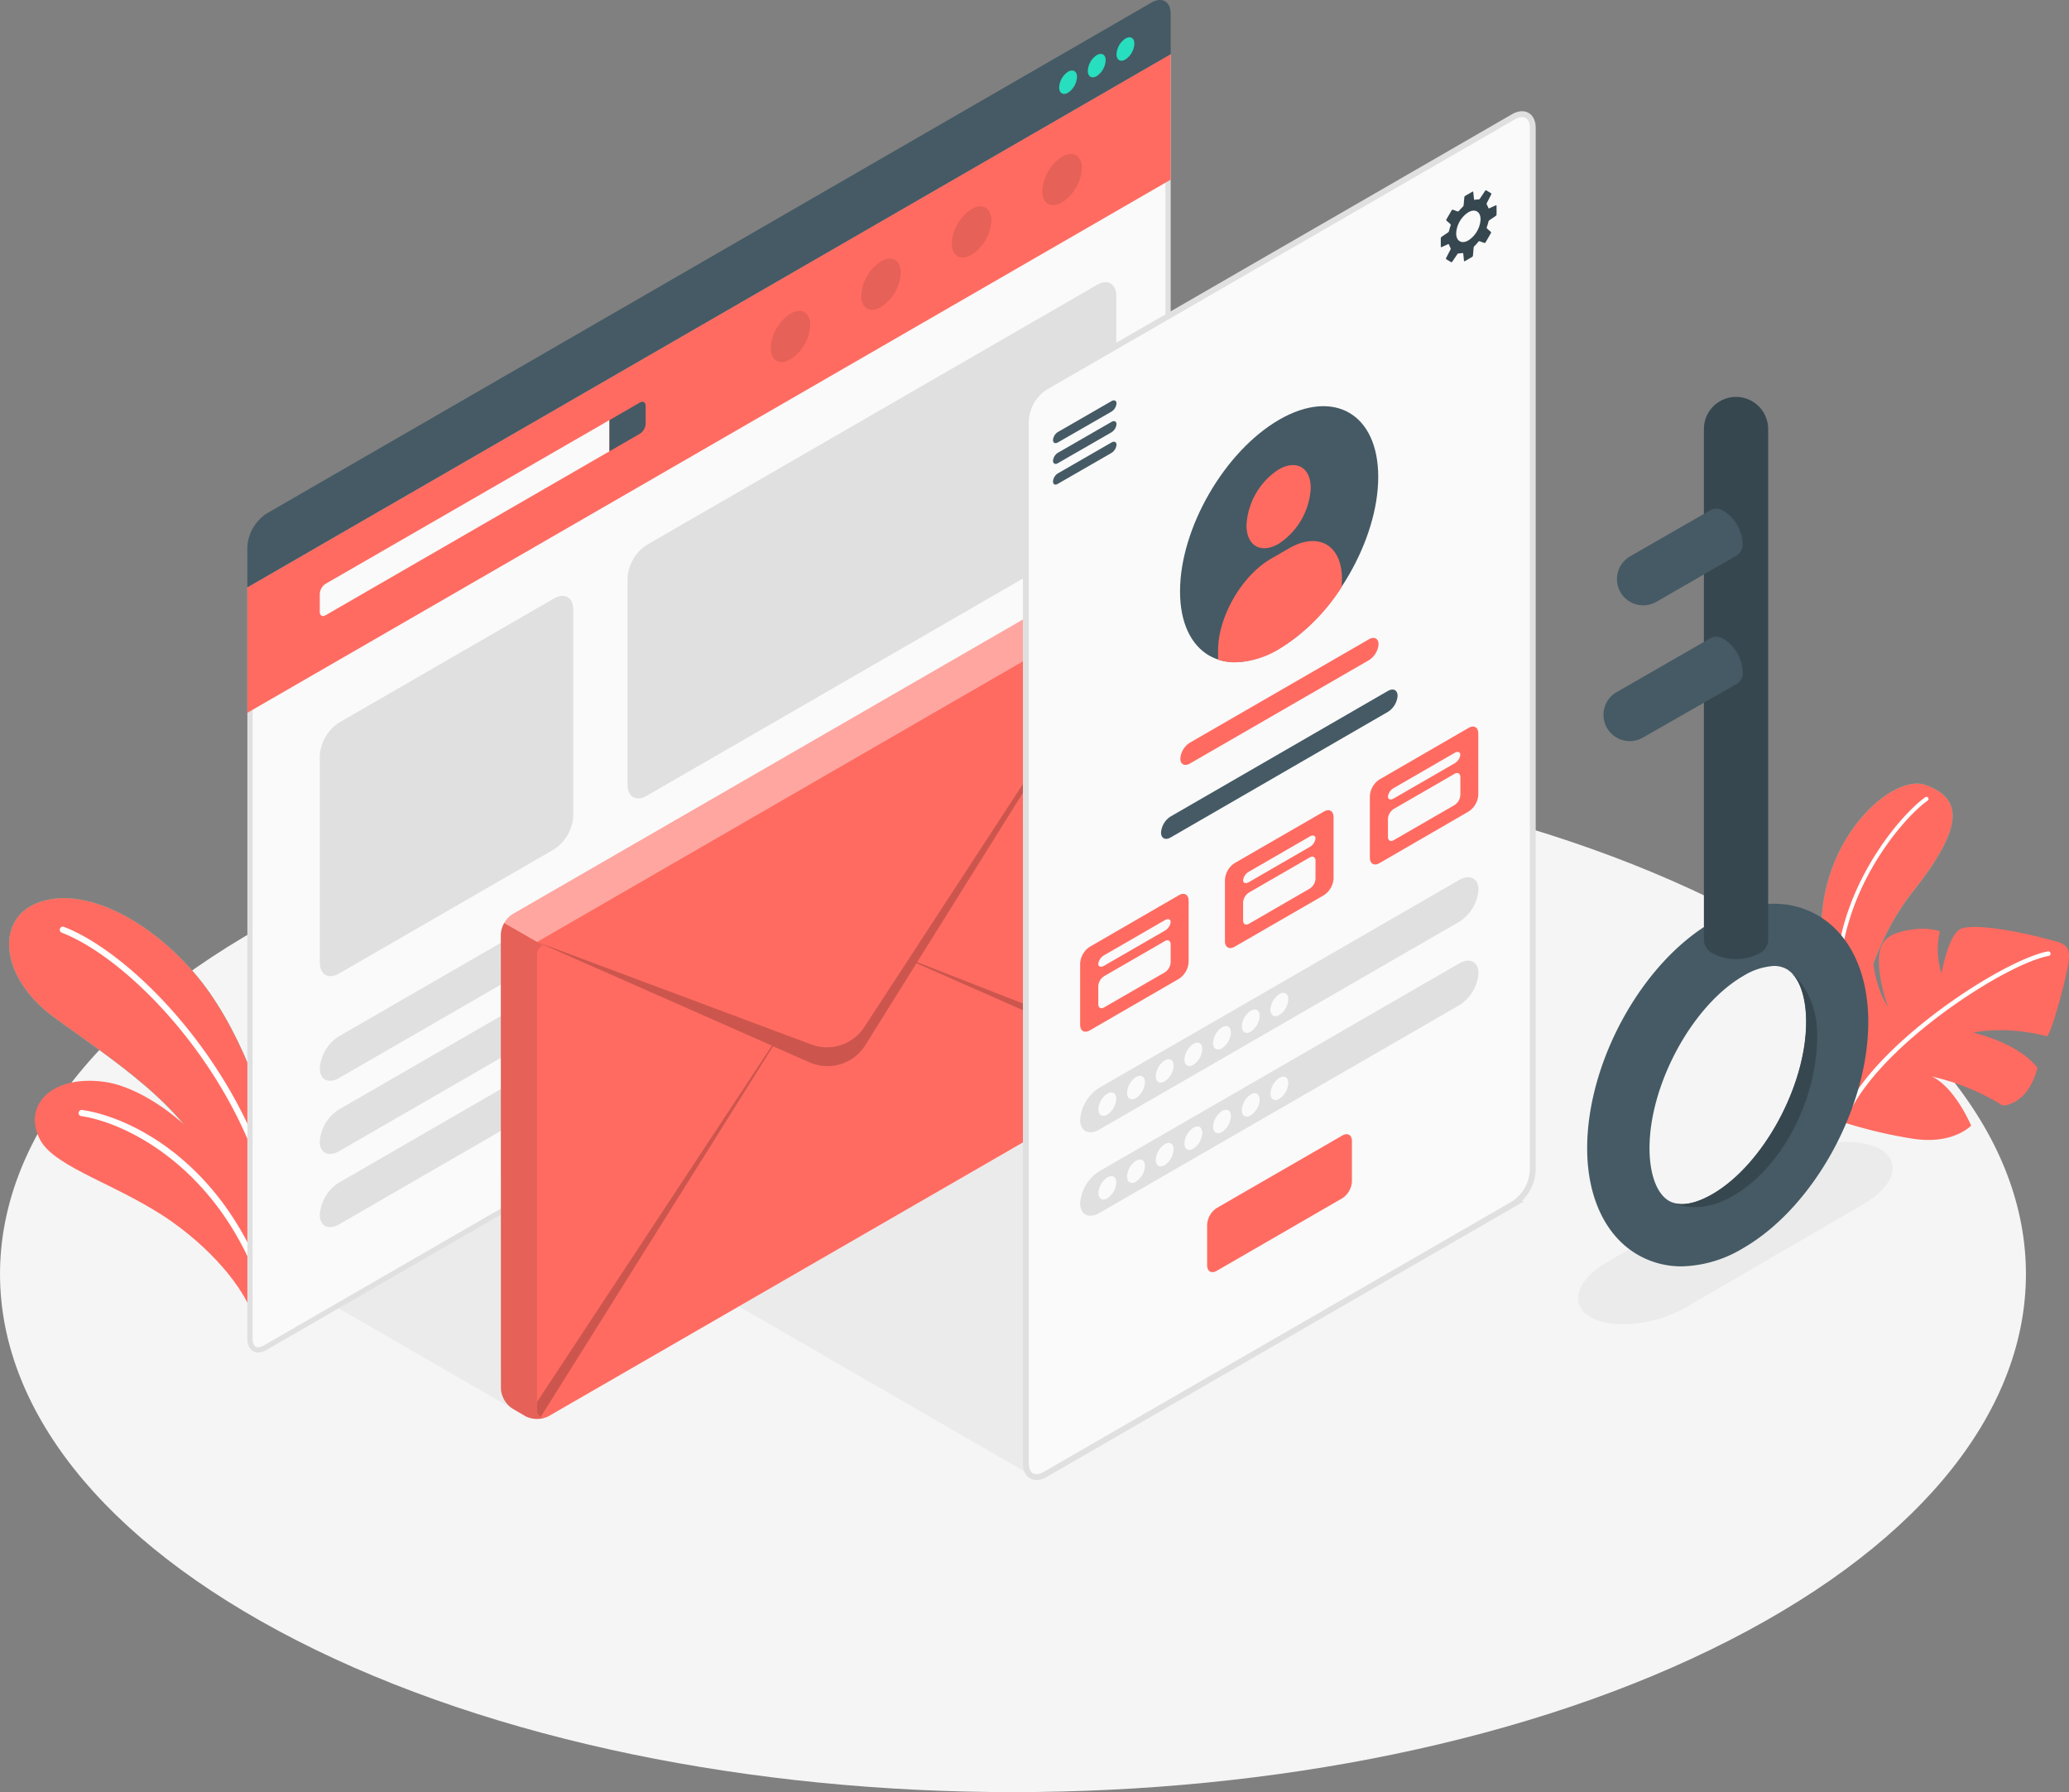 <svg xmlns="http://www.w3.org/2000/svg" width="412.212" height="356.997" viewBox="0 0 412.212 356.997"><rect x="0" y="0" width="412.212" height="356.997" fill="#808080" stroke="none"/><defs><style>.a{fill:#f5f5f5;}.b{fill:#ebebeb;}.c{fill:#27debf;}.d{fill:#ff6b61;}.e,.j{fill:#fff;}.f,.m{fill:#fafafa;}.g{fill:#e0e0e0;}.h{fill:#455a64;}.i,.k{opacity:0.1;}.j{opacity:0.4;}.l{opacity:0.2;}.m{stroke:#e0e0e0;stroke-miterlimit:10;stroke-width:1.17px;}.n{fill:#37474f;}</style></defs><g transform="translate(-518.997 -434.793)"><g transform="translate(518.997 434.794)"><g transform="translate(0 150.636)"><path class="a" d="M59.112,345.778c78.816,40.3,206.6,40.3,285.412,0s78.808-105.669,0-145.929-206.6-40.3-285.412,0S-19.7,305.455,59.112,345.778Z" transform="translate(0 -169.64)"/></g><g transform="translate(67.317 226.717)"><path class="b" d="M356.538,291.067c4.316,2.5,12.8,1.634,18.958-1.918l35.457-20.592c6.154-3.552,7.637-8.462,3.3-10.958s-12.822-1.643-18.976,1.909l-35.43,20.61C353.7,283.67,352.232,288.572,356.538,291.067Z" transform="translate(-106.983 -255.415)"/><path class="b" d="M111.871,311.6,75.81,290.782l36.061-20.832Z" transform="translate(-75.81 -256.959)"/><path class="b" d="M223.9,322.424,165.76,288.841l58.153-33.521Z" transform="translate(-85.887 -255.32)"/></g><g transform="translate(1.799 156.08)"><g transform="translate(0 22.825)"><path class="c" d="M54.82,255.22c.1-8.436-5.8-25.982-14.421-37.037S18.111,198.94,8.29,202.2c-9.137,3-8.3,14.962,2.664,23.016s27.438,18.195,32.136,31.967l10,16.871Z" transform="translate(-2.026 -201.476)"/><path class="d" d="M54.82,255.22c.1-8.436-5.8-25.982-14.421-37.037S18.111,198.94,8.29,202.2c-9.137,3-8.3,14.962,2.664,23.016s27.438,18.195,32.136,31.967l10,16.871Z" transform="translate(-2.026 -201.476)"/><path class="e" d="M56.557,267.482a.613.613,0,0,1-.551-.5c-5.328-28.868-28.317-52.559-42.205-57.9a.622.622,0,0,1-.346-.8.6.6,0,0,1,.79-.355c14.145,5.443,37.588,29.525,42.978,58.828a.6.6,0,0,1-.5.71A.364.364,0,0,1,56.557,267.482Z" transform="translate(-3.301 -202.195)"/><path class="d" d="M51.428,289.771c-1.3-4.759-7-12.654-16.285-19.233-10.292-7.281-23.354-10.727-26.275-16.33-3.552-6.722,2.158-12.973,12.787-11.544S50.8,258.923,53.523,280.785Z" transform="translate(-2.674 -206.067)"/><path class="e" d="M54.65,285.549a.613.613,0,0,1-.524-.417c-8.533-24.774-27.261-33.663-35.963-34.9a.622.622,0,0,1-.524-.7.613.613,0,0,1,.7-.524c9.626,1.367,28.238,10.434,36.949,35.723a.613.613,0,0,1-.382.781A.523.523,0,0,1,54.65,285.549Z" transform="translate(-3.774 -206.8)"/></g><g transform="translate(360.824)"><path class="c" d="M415.179,228.365s1.181-17.759,11.668-30.99,9.839-18.647,2.611-21.311-23.984,13.231-20.246,34.542S415.179,228.365,415.179,228.365Z" transform="translate(-408.405 -175.771)"/><path class="d" d="M415.179,228.365s1.181-17.759,11.668-30.99,9.839-18.647,2.611-21.311-23.984,13.231-20.246,34.542S415.179,228.365,415.179,228.365Z" transform="translate(-408.405 -175.771)"/><path class="e" d="M412.369,218.524a.408.408,0,0,1-.409-.391c-1.225-19.589,12.609-35.652,17.759-39.293a.411.411,0,1,1,.471.675c-5.07,3.552-18.647,19.331-17.431,38.574a.417.417,0,0,1-.391.435Z" transform="translate(-408.765 -176.107)"/><path class="d" d="M412.331,246.639a93.571,93.571,0,0,0,14.43,3.481c8.125,1.279,11.7-2.6,11.7-2.6s-3.2-7.61-7.805-9.768a45.385,45.385,0,0,1,14.083,5.763s4.964.071,6.935-7.486c0,0-2.939-4.555-12.787-7.015,0,0,5.994-1.51,14.625.693.648.258,3.41-9.519,4.245-14.039s-.977-4.44-4.493-5.4-15.167-3.552-17.369-1.625-3.321,8.551-3.321,8.551a15.557,15.557,0,0,1-.337-8.382s-3.161-1.234-8.072.186c-4.022,1.172-4.218,3.907-4.031,7a30.077,30.077,0,0,0,1.776,7.85s-3.135-4.014-3.232-12.725c0,0-8.223,4.085-9.626,12.254C408.255,227.814,407.154,240.778,412.331,246.639Z" transform="translate(-408.371 -179.376)"/><path class="e" d="M414.522,245.671a.453.453,0,0,0,.408-.266c6.553-13.6,30.9-29.419,39.63-31.079a.453.453,0,0,0,.355-.533.462.462,0,0,0-.533-.364c-8.88,1.723-33.619,17.759-40.278,31.621a.462.462,0,0,0,.213.6.435.435,0,0,0,.2.018Z" transform="translate(-409.009 -179.989)"/></g></g><g transform="translate(49.282 -0.001)"><path class="f" d="M57.7,270.372c-1.012,0-1.616-.835-1.616-2.22V118.787L239,13.18V161.942a7.921,7.921,0,0,1-3.552,6.216L59.152,269.92a3.054,3.054,0,0,1-1.456.453Z" transform="translate(-55.565 -1.476)"/><path class="g" d="M238.414,13.963V161.828a7.5,7.5,0,0,1-3.321,5.763L58.821,269.352a2.459,2.459,0,0,1-1.2.391c-.977,0-1.083-1.2-1.083-1.7V118.965l181.875-105m1.039-1.776L55.5,118.37V268.038c0,1.732.888,2.744,2.122,2.744a3.552,3.552,0,0,0,1.723-.524L235.608,168.488a8.507,8.507,0,0,0,3.845-6.66V12.16Z" transform="translate(-55.5 -1.362)"/><path class="d" d="M55.5,118.37v24.988l183.952-106.2v-25Z" transform="translate(-55.5 -1.362)"/><path class="f" d="M71.75,128.9v3.552c0,.728.515,1.03,1.154.666l56.555-32.66V94.24l-56.6,32.642a2.566,2.566,0,0,0-1.11,2.016Z" transform="translate(-57.32 -10.557)"/><path class="h" d="M142.8,90.29c.639-.373,1.154-.071,1.154.666v3.552a2.54,2.54,0,0,1-1.154,2L136.74,100V93.788Z" transform="translate(-64.601 -10.096)"/><path class="h" d="M55.5,108.954a8.507,8.507,0,0,1,3.845-6.66L235.608.524c2.122-1.225,3.845-.231,3.845,2.22V10.8L55.5,117.008Z" transform="translate(-55.5 0.001)"/><path class="c" d="M239.416,16.06a4,4,0,0,0-1.776,3.126c0,1.154.808,1.616,1.776,1.048a4,4,0,0,0,1.776-3.126C241.219,15.98,240.41,15.492,239.416,16.06Z" transform="translate(-75.905 -1.772)"/><path class="c" d="M245.846,12.339a4,4,0,0,0-1.776,3.126c0,1.154.808,1.616,1.776,1.048a4,4,0,0,0,1.776-3.126C247.649,12.233,246.84,11.771,245.846,12.339Z" transform="translate(-76.625 -1.354)"/><path class="c" d="M252.286,8.619a4,4,0,0,0-1.776,3.126c0,1.154.808,1.616,1.776,1.039a3.969,3.969,0,0,0,1.776-3.117C254.089,8.512,253.281,8.042,252.286,8.619Z" transform="translate(-77.346 -0.937)"/><g class="i" transform="translate(104.266 30.681)"><path d="M197.173,58.563a8.729,8.729,0,0,0-3.943,6.829c0,2.522,1.776,3.552,3.943,2.282a8.729,8.729,0,0,0,3.943-6.829C201.115,58.332,199.348,57.31,197.173,58.563Z" transform="translate(-175.195 -37.181)"/><path d="M176.863,70.292a8.711,8.711,0,0,0-3.943,6.829c0,2.513,1.776,3.552,3.943,2.273a8.711,8.711,0,0,0,3.943-6.829C180.805,70.052,179.038,69.031,176.863,70.292Z" transform="translate(-172.92 -38.495)"/><path d="M217.5,46.842a8.711,8.711,0,0,0-3.943,6.829c0,2.513,1.776,3.552,3.943,2.273a8.711,8.711,0,0,0,3.943-6.829C221.427,46.6,219.66,45.581,217.5,46.842Z" transform="translate(-177.473 -35.868)"/><path d="M237.793,35.092a8.711,8.711,0,0,0-3.943,6.829c0,2.513,1.776,3.552,3.943,2.273a8.711,8.711,0,0,0,3.943-6.829C241.735,34.852,239.968,33.831,237.793,35.092Z" transform="translate(-179.746 -34.551)"/></g><path class="g" d="M75.595,158.916,118.4,134.2c2.131-1.225,3.845-.231,3.845,2.22v41.1a8.48,8.48,0,0,1-3.845,6.66L75.595,208.9c-2.122,1.225-3.845.231-3.845-2.22v-41.1a8.489,8.489,0,0,1,3.845-6.66Z" transform="translate(-57.32 -14.975)"/><path class="g" d="M144.645,115.639l89.685-51.8c2.122-1.225,3.845-.231,3.845,2.22v41.1a8.507,8.507,0,0,1-3.845,6.66l-89.685,51.787c-2.131,1.225-3.845.231-3.845-2.22V122.3A8.489,8.489,0,0,1,144.645,115.639Z" transform="translate(-65.056 -7.093)"/><path class="g" d="M75.595,227.433l68.054-39.293c2.122-1.225,3.845-.355,3.845,1.945a8.249,8.249,0,0,1-3.845,6.385L75.595,235.762c-2.122,1.225-3.845.355-3.845-1.945a8.249,8.249,0,0,1,3.845-6.384Z" transform="translate(-57.32 -21.014)"/><path class="g" d="M75.595,243.853l68.054-39.293c2.122-1.225,3.845-.355,3.845,1.945a8.249,8.249,0,0,1-3.845,6.385L75.595,252.182c-2.122,1.225-3.845.355-3.845-1.945a8.249,8.249,0,0,1,3.845-6.385Z" transform="translate(-57.32 -22.853)"/><path class="g" d="M75.595,260.258l68.054-39.328c2.122-1.225,3.845-.355,3.845,1.945a8.249,8.249,0,0,1-3.845,6.385L75.595,268.587c-2.122,1.225-3.845.355-3.845-1.945A8.249,8.249,0,0,1,75.595,260.258Z" transform="translate(-57.32 -24.687)"/></g><g transform="translate(99.773 113.438)"><path class="d" d="M112.37,200.46a5.1,5.1,0,0,1,2.3-4L232.7,128.321a5.133,5.133,0,0,1,4.609,0l2.6,1.51a5.07,5.07,0,0,1,2.309,4v90.458a5.115,5.115,0,0,1-2.309,4.031l-118.02,68.108a5.15,5.15,0,0,1-4.617,0l-2.566-1.51a5.124,5.124,0,0,1-2.309-4Z" transform="translate(-112.361 -127.753)"/><path class="j" d="M113.12,198.184l6.553,3.774,121.954-70.434a4.778,4.778,0,0,0-1.634-1.723l-2.6-1.492a5.026,5.026,0,0,0-4.609,0L114.789,196.461A4.724,4.724,0,0,0,113.12,198.184Z" transform="translate(-112.445 -127.75)"/><path class="k" d="M112.36,209.343V299.81A5.079,5.079,0,0,0,114.7,303.8l2.593,1.51a4.219,4.219,0,0,0,.639.284,4.961,4.961,0,0,0,.95.222,5.7,5.7,0,0,0,1.776-.071l.444-.115.275-.115a1.341,1.341,0,0,1-1.1,0,1.607,1.607,0,0,1-.71-1.518V213.508a2.016,2.016,0,0,1,1.2-1.962l-1.2-.7-6.553-3.774a4.8,4.8,0,0,0-.657,2.273Z" transform="translate(-112.36 -136.636)"/><path class="l" d="M120.5,202.4l54.655,20.423a8.88,8.88,0,0,0,10.54-3.472l8.782-13.444,48.412-74.172-46.663,74.679,46.9,18.354a4.892,4.892,0,0,1-.719,2.3l-46.317-20.423-10.2,16.33a8.88,8.88,0,0,1-11.117,3.41l-7.264-3.206-46.3,73.87a1.607,1.607,0,0,1-.71-1.518v-1.51l46.787-70.967Z" transform="translate(-113.271 -128.197)"/></g><g transform="translate(204.385 22.74)"><path class="m" d="M230.17,86.658V294.364c0,2.451,1.714,3.445,3.845,2.22l93.3-53.873a8.48,8.48,0,0,0,3.845-6.66V28.354c0-2.451-1.714-3.445-3.845-2.22L234.015,80A8.48,8.48,0,0,0,230.17,86.658Z" transform="translate(-230.17 -25.609)"/><path class="h" d="M236.26,97.723a2.1,2.1,0,0,1,.995-1.616l10.656-6.136c.551-.32,1-.107,1,.462a2.122,2.122,0,0,1-1,1.625l-10.656,6.127C236.7,98.5,236.26,98.3,236.26,97.723Z" transform="translate(-230.852 -32.803)"/><path class="h" d="M236.26,102.383a2.1,2.1,0,0,1,.995-1.616l10.656-6.136c.551-.32,1-.115,1,.462a2.113,2.113,0,0,1-1.03,1.625l-10.656,6.136C236.7,103.164,236.26,102.934,236.26,102.383Z" transform="translate(-230.852 -33.325)"/><path class="h" d="M236.26,107a2.087,2.087,0,0,1,.995-1.616l10.656-6.136c.551-.32,1-.115,1,.462a2.113,2.113,0,0,1-1,1.616l-10.656,6.136C236.7,107.82,236.26,107.616,236.26,107Z" transform="translate(-230.852 -33.842)"/><path class="n" d="M334.379,47.459V45.8c0-.1-.071-.142-.169-.107l-1.27.577a.142.142,0,0,1-.213-.1,3.168,3.168,0,0,0-.293-.63.382.382,0,0,1,0-.311l.888-1.723a.2.2,0,0,0-.071-.249l-.888-.533a.186.186,0,0,0-.258.062l-1.066,1.6a.355.355,0,0,1-.275.133,2.664,2.664,0,0,0-.693.071.151.151,0,0,1-.187-.133l-.142-1.394a.107.107,0,0,0-.178-.089l-1.438.826a.409.409,0,0,0-.169.266l-.142,1.6a.577.577,0,0,1-.151.3,10.377,10.377,0,0,0-.8.844.257.257,0,0,1-.275.08l-.888-.32a.222.222,0,0,0-.258.089l-1.057,1.829a.213.213,0,0,0,.044.275l.737.639a.266.266,0,0,1,.071.284,9.2,9.2,0,0,0-.329,1.11.613.613,0,0,1-.186.284l-1.314.888a.373.373,0,0,0-.142.284v1.652c0,.1.071.151.16.107l1.279-.577a.16.16,0,0,1,.213.1,3.022,3.022,0,0,0,.284.639.346.346,0,0,1,0,.311l-.888,1.714a.2.2,0,0,0,.08.249l.888.533a.2.2,0,0,0,.258-.053l1.039-1.527a.4.4,0,0,1,.284-.142,2.779,2.779,0,0,0,.693-.071.16.16,0,0,1,.187.142l.142,1.394a.107.107,0,0,0,.169.089l1.439-.835a.373.373,0,0,0,.178-.266l.142-1.6a.47.47,0,0,1,.151-.293,8.957,8.957,0,0,0,.79-.888.266.266,0,0,1,.284-.08l.888.32a.222.222,0,0,0,.258-.1l1.057-1.829a.231.231,0,0,0,0-.275l-.737-.63a.3.3,0,0,1-.08-.293,7.239,7.239,0,0,0,.337-1.11.5.5,0,0,1,.186-.275l1.305-.888a.382.382,0,0,0,.124-.311Zm-5.621,5.212c-1.341.773-2.424.151-2.424-1.4a5.328,5.328,0,0,1,2.424-4.2c1.341-.773,2.433-.142,2.433,1.4a5.328,5.328,0,0,1-2.433,4.2Z" transform="translate(-240.6 -27.524)"/><path class="h" d="M284.508,93.82c10.9-6.3,19.74-1.19,19.74,11.393s-8.88,27.9-19.74,34.2-19.748,1.19-19.748-11.4S273.64,100.116,284.508,93.82Z" transform="translate(-234.045 -32.949)"/><path class="d" d="M286.072,105.21c3.552-2.042,6.4-.391,6.4,3.694a14.154,14.154,0,0,1-6.4,11.117c-3.552,2.042-6.4.391-6.4-3.694a14.154,14.154,0,0,1,6.4-11.117Z" transform="translate(-235.715 -34.428)"/><path class="d" d="M297.977,128.892c0-6.713-4.706-9.43-10.523-6.074l-3.632,2.1c-5.807,3.357-10.522,11.544-10.522,18.221v1.883a10.851,10.851,0,0,0,3.392.515,17.759,17.759,0,0,0,8.809-2.664,38.9,38.9,0,0,0,12.432-12.352Z" transform="translate(-235.002 -36.338)"/><path class="d" d="M266.757,163.959l35.634-20.574c1.066-.613,1.927-.178,1.927.977a4.12,4.12,0,0,1-1.927,3.188l-35.634,20.574c-1.066.613-1.927.178-1.927-.968a4.12,4.12,0,0,1,1.927-3.2Z" transform="translate(-234.053 -38.772)"/><path class="h" d="M262.418,179.97l43.289-25.005c1.057-.613,1.918-.178,1.918.977a4.129,4.129,0,0,1-1.918,3.188l-43.289,25.023c-1.057.613-1.918.178-1.918-.977A4.147,4.147,0,0,1,262.418,179.97Z" transform="translate(-233.568 -40.069)"/><path class="n" d="M312.564,176.793l12.121-7c.63-.364,1.154-.2,1.154.373a2.344,2.344,0,0,1-1.154,1.714l-12.121,7c-.639.364-1.154.2-1.154-.373A2.318,2.318,0,0,1,312.564,176.793Z" transform="translate(-239.271 -41.74)"/><path class="d" d="M244.277,211.061l17.759-10.274c1.066-.613,1.927-.115,1.927,1.11v12.219a4.244,4.244,0,0,1-1.927,3.33l-17.759,10.274c-1.066.613-1.927.115-1.927-1.11V214.391A4.245,4.245,0,0,1,244.277,211.061Z" transform="translate(-231.535 -45.204)"/><path class="f" d="M247.566,213.4l12.121-7c.639-.364,1.154-.2,1.154.373a2.318,2.318,0,0,1-1.154,1.714l-12.121,7c-.63.364-1.145.2-1.145-.382A2.335,2.335,0,0,1,247.566,213.4Z" transform="translate(-231.99 -45.842)"/><path class="f" d="M246.42,220.1v3.552c0,.737.515,1.03,1.145.666l12.121-7a2.566,2.566,0,0,0,1.154-2v-3.552c0-.737-.515-1.03-1.154-.666l-12.121,7A2.566,2.566,0,0,0,246.42,220.1Z" transform="translate(-231.99 -46.372)"/><path class="d" d="M276.758,192.3l17.8-10.274c1.057-.622,1.918-.124,1.918,1.11v12.219a4.262,4.262,0,0,1-1.918,3.33l-17.8,10.274c-1.057.613-1.918.115-1.918-1.11V195.63A4.262,4.262,0,0,1,276.758,192.3Z" transform="translate(-235.174 -43.102)"/><path class="f" d="M280.064,194.642l12.121-7c.639-.373,1.154-.2,1.154.373a2.291,2.291,0,0,1-1.154,1.7l-12.121,7.006c-.639.364-1.154.2-1.154-.382A2.309,2.309,0,0,1,280.064,194.642Z" transform="translate(-235.63 -43.739)"/><path class="f" d="M278.91,201.334v3.552c0,.728.515,1.03,1.154.666l12.121-7.006a2.54,2.54,0,0,0,1.154-2V193c0-.737-.515-1.03-1.154-.666l-12.121,7A2.539,2.539,0,0,0,278.91,201.334Z" transform="translate(-235.63 -44.269)"/><path class="d" d="M309.268,173.531l17.759-10.274c1.066-.613,1.927-.115,1.927,1.11v12.219a4.227,4.227,0,0,1-1.927,3.33L309.268,190.2c-1.066.613-1.918.115-1.918-1.11V176.861A4.235,4.235,0,0,1,309.268,173.531Z" transform="translate(-238.816 -41)"/><path class="f" d="M312.564,175.882l12.121-7c.63-.373,1.146-.2,1.146.373a2.3,2.3,0,0,1-1.146,1.7l-12.121,7c-.639.373-1.154.2-1.154-.373a2.291,2.291,0,0,1,1.154-1.7Z" transform="translate(-239.271 -41.638)"/><path class="f" d="M311.41,182.575v3.552c0,.737.515,1.039,1.154.666l12.121-7a2.557,2.557,0,0,0,1.154-2v-3.552c0-.737-.524-1.039-1.154-.666l-12.121,7A2.54,2.54,0,0,0,311.41,182.575Z" transform="translate(-239.271 -42.168)"/><path class="g" d="M246.195,238.711l71.668-41.371c2.122-1.225,3.845-.355,3.845,1.945a8.249,8.249,0,0,1-3.845,6.385L246.195,247.04c-2.122,1.225-3.845.355-3.845-1.945a8.249,8.249,0,0,1,3.845-6.385Z" transform="translate(-231.534 -44.785)"/><path class="g" d="M246.195,257.441l71.668-41.371c2.122-1.225,3.845-.355,3.845,1.945a8.249,8.249,0,0,1-3.845,6.385L246.195,265.77c-2.122,1.225-3.845.355-3.845-1.945a8.249,8.249,0,0,1,3.845-6.385Z" transform="translate(-231.534 -46.884)"/><path class="d" d="M272.758,269.145l25.014-14.438c1.057-.613,1.918-.115,1.918,1.11v8.054a4.262,4.262,0,0,1-1.918,3.33l-25.014,14.456c-1.057.613-1.918.115-1.918-1.11v-8.054a4.262,4.262,0,0,1,1.918-3.348Z" transform="translate(-234.726 -51.245)"/><path class="f" d="M248.226,245.319a3.969,3.969,0,0,0-1.776,3.126c0,1.145.8,1.616,1.776,1.039A3.987,3.987,0,0,0,250,246.358C250.029,245.212,249.221,244.742,248.226,245.319Z" transform="translate(-231.994 -50.195)"/><path class="f" d="M254.656,241.6a3.987,3.987,0,0,0-1.776,3.126c0,1.145.808,1.616,1.776,1.039a3.987,3.987,0,0,0,1.776-3.126C256.459,241.493,255.65,241.04,254.656,241.6Z" transform="translate(-232.714 -49.779)"/><path class="f" d="M261.086,237.879A3.987,3.987,0,0,0,259.31,241c0,1.145.808,1.616,1.776,1.039a3.978,3.978,0,0,0,1.776-3.126C262.9,237.772,262.089,237.3,261.086,237.879Z" transform="translate(-233.434 -49.362)"/><path class="f" d="M267.526,234.159a3.987,3.987,0,0,0-1.776,3.126c0,1.145.808,1.616,1.776,1.039A3.987,3.987,0,0,0,269.3,235.2C269.329,234.052,268.52,233.582,267.526,234.159Z" transform="translate(-234.156 -48.945)"/><path class="f" d="M273.956,230.439a3.987,3.987,0,0,0-1.776,3.126c0,1.145.808,1.616,1.776,1.039a3.987,3.987,0,0,0,1.776-3.126C275.759,230.332,274.951,229.862,273.956,230.439Z" transform="translate(-234.876 -48.528)"/><path class="f" d="M280.4,226.719a3.987,3.987,0,0,0-1.776,3.126c0,1.145.808,1.616,1.776,1.039a3.987,3.987,0,0,0,1.776-3.126C282.2,226.612,281.39,226.142,280.4,226.719Z" transform="translate(-235.598 -48.111)"/><path class="f" d="M286.826,222.971a3.987,3.987,0,0,0-1.776,3.126c0,1.145.808,1.616,1.776,1.039a3.987,3.987,0,0,0,1.776-3.126C288.629,222.891,287.821,222.42,286.826,222.971Z" transform="translate(-236.318 -47.693)"/><path class="f" d="M248.226,264.1a3.969,3.969,0,0,0-1.776,3.126c0,1.146.8,1.616,1.776,1.039A3.987,3.987,0,0,0,250,265.138C250.029,263.983,249.221,263.522,248.226,264.1Z" transform="translate(-231.994 -52.299)"/><path class="f" d="M254.656,260.379a3.987,3.987,0,0,0-1.776,3.126c0,1.146.808,1.616,1.776,1.039a3.987,3.987,0,0,0,1.776-3.126C256.459,260.272,255.65,259.8,254.656,260.379Z" transform="translate(-232.714 -51.882)"/><path class="f" d="M261.086,256.657a3.987,3.987,0,0,0-1.776,3.126c0,1.145.808,1.616,1.776,1.039a3.978,3.978,0,0,0,1.776-3.126C262.9,256.55,262.089,256.044,261.086,256.657Z" transform="translate(-233.434 -51.463)"/><path class="f" d="M267.526,252.967a3.987,3.987,0,0,0-1.776,3.126c0,1.146.808,1.616,1.776,1.039a3.987,3.987,0,0,0,1.776-3.126C269.329,252.834,268.52,252.363,267.526,252.967Z" transform="translate(-234.156 -51.05)"/><path class="f" d="M273.956,249.219a3.987,3.987,0,0,0-1.776,3.126c0,1.145.808,1.616,1.776,1.039a3.987,3.987,0,0,0,1.776-3.126C275.759,249.112,274.951,248.642,273.956,249.219Z" transform="translate(-234.876 -50.632)"/><path class="f" d="M280.4,245.5a3.987,3.987,0,0,0-1.776,3.126c0,1.145.808,1.616,1.776,1.039a3.987,3.987,0,0,0,1.776-3.126C282.2,245.392,281.39,244.922,280.4,245.5Z" transform="translate(-235.598 -50.215)"/><path class="f" d="M286.826,241.779a3.987,3.987,0,0,0-1.776,3.126c0,1.145.808,1.616,1.776,1.039a3.987,3.987,0,0,0,1.776-3.126C288.629,241.672,287.821,241.2,286.826,241.779Z" transform="translate(-236.318 -49.798)"/></g><g transform="translate(316.216 79.065)"><path class="h" d="M374.926,274.977a17.28,17.28,0,0,1-8.747-2.318c-6.393-3.694-10.07-11.428-10.07-21.214,0-17.209,10.94-37.011,24.908-45.073,7.521-4.333,14.989-4.8,21.027-1.323,6.4,3.7,10.07,11.428,10.07,21.223,0,17.209-10.94,37-24.908,45.065a24.651,24.651,0,0,1-12.281,3.641Zm18.381-59.84a13.142,13.142,0,0,0-6.065,1.971c-10.141,5.852-18.71,21.578-18.71,34.338,0,5.168,1.456,9.084,3.88,10.487,2.762,1.6,6.6-.142,8.64-1.323,10.141-5.852,18.71-21.578,18.71-34.338,0-5.168-1.447-9.093-3.872-10.487a5.079,5.079,0,0,0-2.584-.648Z" transform="translate(-356.11 -101.778)"/><path class="n" d="M403.991,230.67c0-9.67-6.083-13.24-6.083-13.24h0c2.424,1.394,3.872,5.328,3.872,10.487,0,12.76-8.569,28.486-18.71,34.338-2.042,1.181-5.878,2.921-8.64,1.323,0,0,5.141,3.188,12.236-.684C396.949,257.291,403.991,243.43,403.991,230.67Z" transform="translate(-358.162 -103.423)"/><path class="n" d="M395.1,95.442a6.4,6.4,0,1,0-12.8,0h0V197.337h0a3.161,3.161,0,0,0,1.874,2.611,9.99,9.99,0,0,0,9.057,0,3.161,3.161,0,0,0,1.874-2.611h0V95.46h0Z" transform="translate(-359.044 -89.04)"/><path class="h" d="M387.84,121.009a8.187,8.187,0,0,0-3.7-6.4,2.557,2.557,0,0,0-2.664-.231h0l-15.833,9.093-.382.231a.887.887,0,0,0-.151.089,4.689,4.689,0,0,0-.755.622,5.23,5.23,0,0,0,6.171,8.32l.3-.169,15.9-9.164h0A2.664,2.664,0,0,0,387.84,121.009Z" transform="translate(-356.858 -91.848)"/><path class="h" d="M387.5,149.738a8.16,8.16,0,0,0-3.7-6.4,2.557,2.557,0,0,0-2.664-.24h0l-18.523,10.656-.382.222a.887.887,0,0,0-.151.089,5.827,5.827,0,0,0-.764.622A5.234,5.234,0,0,0,367.5,163l.3-.169,18.647-10.656h0a2.6,2.6,0,0,0,1.057-2.442Z" transform="translate(-356.52 -95.066)"/></g></g></g></svg>